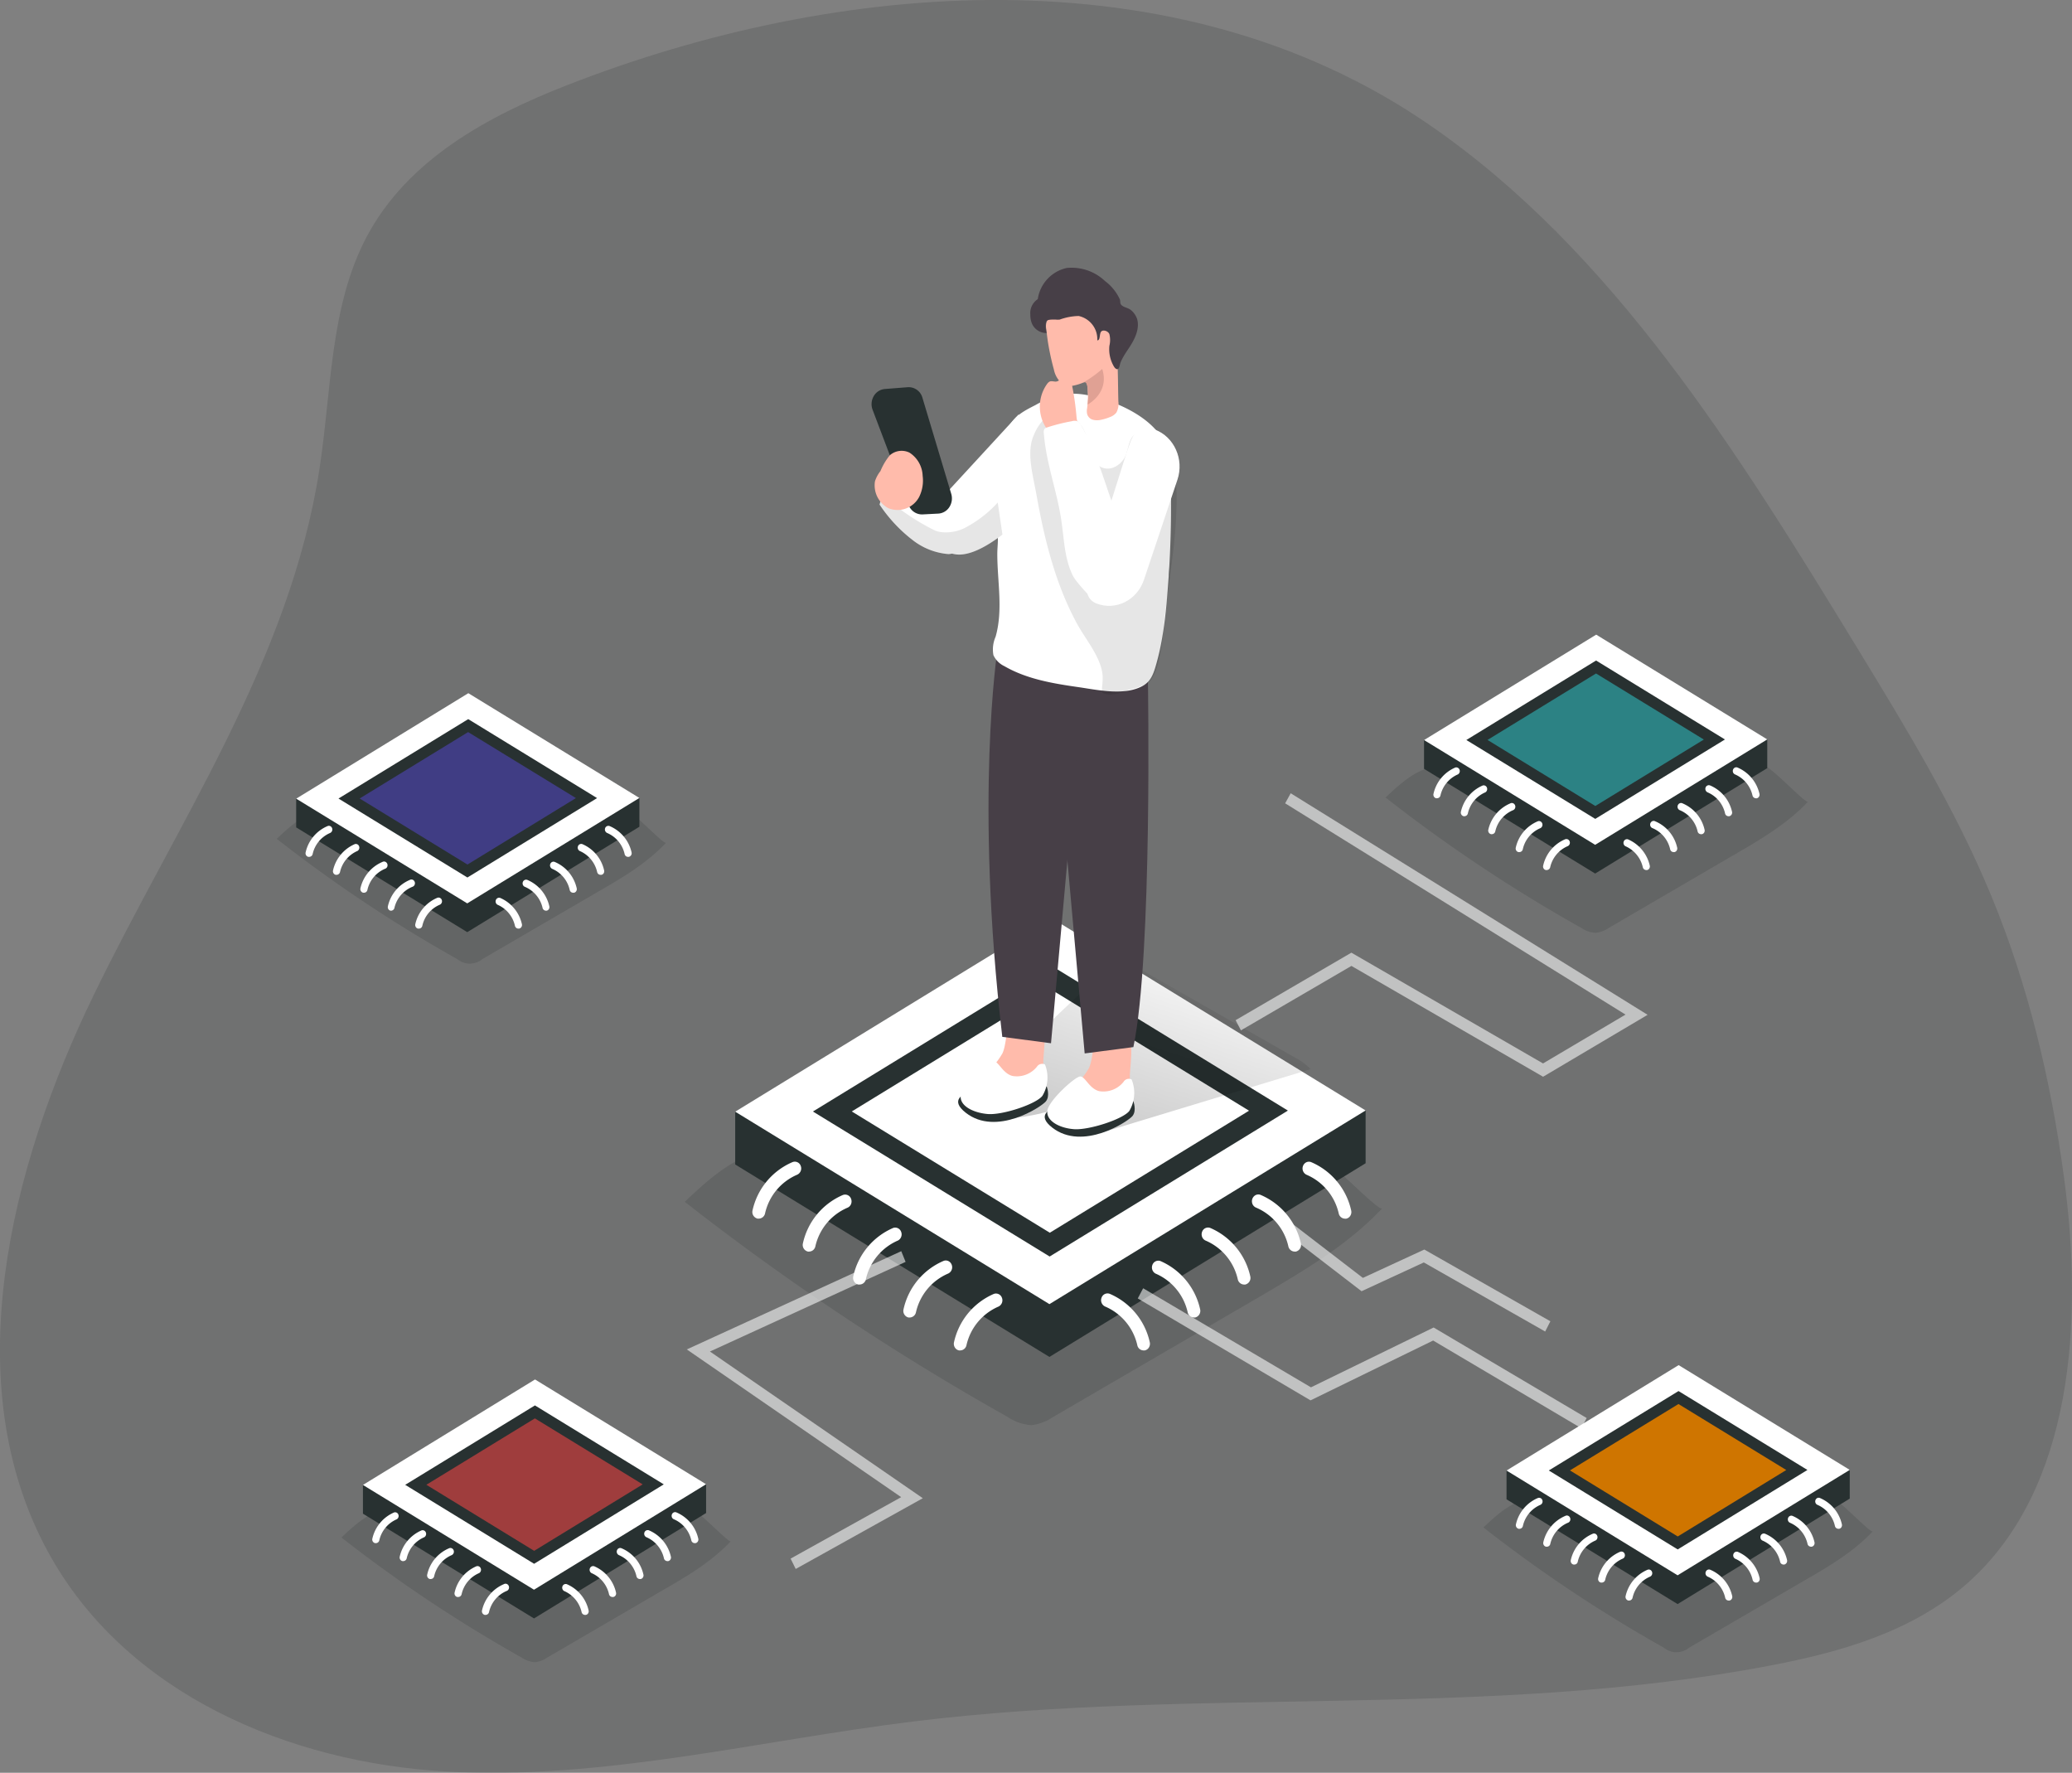 <svg xmlns="http://www.w3.org/2000/svg" xmlns:xlink="http://www.w3.org/1999/xlink" width="732.808" height="626.906" viewBox="0 0 732.808 626.906">
  <rect x="0" y="0" width="732.808" height="626.906" fill="#808080" stroke="none"/>
  <defs>
    <linearGradient id="linear-gradient" x1="-0.36" y1="1.999" x2="0.909" y2="0.014" gradientUnits="objectBoundingBox">
      <stop offset="0.01"/>
      <stop offset="0.13" stop-opacity="0.69"/>
      <stop offset="0.25" stop-opacity="0.322"/>
      <stop offset="1" stop-opacity="0"/>
    </linearGradient>
  </defs>
  <g id="nwanochie-cpu" transform="translate(0 -0.003)">
    <path id="Path_166" data-name="Path 166" d="M544.057,89.773c65.306,44.739,109.522,116.146,151.819,185.414,17.252,28.271,34.582,56.706,47.337,87.546,13.046,31.581,21.09,65.341,25.7,99.492,6.881,50.949,3.237,110.1-33.865,143.285-19.481,17.415-45.2,24.672-70.269,29.422-99.636,19.039-202.3,7.361-302.844,19.738-55.013,6.785-109.735,20.786-165.059,17.7s-113.67-27.222-141.2-78.129c-32.12-59.481-13.22-135.308,16.322-196.27s69.513-118.51,79.922-186.154c4.284-27.777,3.664-57.446,16.612-81.995,14.48-27.489,43.034-42.889,70.889-53.765C334.937,38.68,454.694,28.482,544.057,89.773Z" transform="translate(-38.94 -45.9)" fill="#283131" opacity="0.18"/>
    <path id="Path_167" data-name="Path 167" d="M236.515,190.3c-7.385,7.854-16.69,13.3-25.859,18.628l-44.584,26.009A10.316,10.316,0,0,1,161.4,236.7a9.969,9.969,0,0,1-5.079-1.748A543.5,543.5,0,0,1,87.1,188.836c5.079-4.791,10.545-9.787,17.272-10.959a35.782,35.782,0,0,1,11.069.473,400.748,400.748,0,0,0,81.55,3.207,112.483,112.483,0,0,0,12.871-1.357c3.276-.6,8.045-3.125,11.321-2.488C223.76,178.227,235.7,191.159,236.515,190.3Z" transform="translate(402.936 93.188)" fill="#283131" opacity="0.18"/>
    <path id="Path_168" data-name="Path 168" d="M411.457,264.44c-12.193,12.953-27.545,21.938-42.646,30.841l-73.661,42.889a17.118,17.118,0,0,1-7.754,2.94,16.881,16.881,0,0,1-8.413-2.9A901.14,901.14,0,0,1,164.79,262.137c8.374-7.916,17.446-16.16,28.476-18.072a58.9,58.9,0,0,1,18.3.761,661.941,661.941,0,0,0,134.547,5.3,188.607,188.607,0,0,0,21.226-2.262c5.389-.966,13.278-5.161,18.667-4.112C390.406,244.537,410.12,265.858,411.457,264.44Z" transform="translate(77.396 162.864)" fill="#283131" opacity="0.18"/>
    <path id="Path_169" data-name="Path 169" d="M433.138,196.866c-6.823,7.237-15.391,12.336-23.823,17.188l-41.1,23.932a7.035,7.035,0,0,1-8.994,0,502.419,502.419,0,0,1-63.775-42.5c4.691-4.42,9.692-9.005,15.915-10.1a33.477,33.477,0,0,1,10.216.432,368.819,368.819,0,0,0,75.134,2.961,104.272,104.272,0,0,0,11.844-1.254c3-.555,7.424-2.878,10.429-2.282C421.372,185.764,432.382,197.668,433.138,196.866Z" transform="translate(-197.562 101.153)" fill="#283131" opacity="0.18"/>
    <path id="Path_170" data-name="Path 170" d="M421.338,317.006c-6.8,7.217-15.391,12.336-23.824,17.168l-41.1,23.953a9.778,9.778,0,0,1-4.3,1.645,9.5,9.5,0,0,1-4.691-1.624,504.464,504.464,0,0,1-63.775-42.478c4.691-4.42,9.692-9.026,15.915-10.1a32.234,32.234,0,0,1,10.216.432,370.307,370.307,0,0,0,75.134,2.961,99.819,99.819,0,0,0,11.844-1.275c3-.535,7.424-2.878,10.429-2.282C409.572,305.8,420.659,317.7,421.338,317.006Z" transform="translate(-162.888 228.047)" fill="#283131" opacity="0.18"/>
    <path id="Path_171" data-name="Path 171" d="M212.978,315.306c-6.823,7.237-15.391,12.336-23.843,17.188l-41.076,23.932a7.035,7.035,0,0,1-8.994,0,502.419,502.419,0,0,1-63.775-42.5c4.691-4.421,9.692-9.005,15.915-10.1a33.481,33.481,0,0,1,10.216.432,368.823,368.823,0,0,0,75.134,2.961,104.237,104.237,0,0,0,11.844-1.254c3-.555,7.4-2.878,10.429-2.282C201.211,304.2,212.222,316.108,212.978,315.306Z" transform="translate(449.366 226.23)" fill="#283131" opacity="0.18"/>
    <path id="Path_172" data-name="Path 172" d="M240.011,303.522,351.84,235.035V216.366L240.709,166.98,128.88,216.8v18.669Z" transform="translate(131.14 176.334)" fill="#283131"/>
    <path id="Path_173" data-name="Path 173" d="M240.011,294.441,351.84,225.955,240.709,157.9,128.88,226.387Z" transform="translate(131.14 166.745)" fill="#fff"/>
    <path id="Path_174" data-name="Path 174" d="M226.782,268.964l84.264-51.607L227.324,166.08,143.06,217.687Z" transform="translate(144.447 175.384)" fill="#283131"/>
    <path id="Path_175" data-name="Path 175" d="M220.186,256.225l70.463-43.156L220.612,170.18,150.15,213.336Z" transform="translate(151.1 179.713)" fill="#fff"/>
    <path id="Path_176" data-name="Path 176" d="M223.774,272.38l74.514-22.616a21.994,21.994,0,0,0-5.621-4.112l-59.181-33.8a3.854,3.854,0,0,0-3.072-.938,3.98,3.98,0,0,0-2.743,1.74l-46.91,44.472a7.856,7.856,0,0,0-2.927,4.5,5.3,5.3,0,0,0,3.1,5.058,12.853,12.853,0,0,0,5.97.843,84.964,84.964,0,0,0,15.76-2.056,19.416,19.416,0,0,1,6.746-.8,6.008,6.008,0,0,1,5.156,4.112" transform="translate(165.288 128.318)" fill="url(#linear-gradient)"/>
    <path id="Path_177" data-name="Path 177" d="M250.346,238.226a19.125,19.125,0,0,1-1.338,7.648,12.2,12.2,0,0,1-5.253,5.14,19.512,19.512,0,0,1-15.294,1.6,2.846,2.846,0,0,1-1.764-1.131,2.679,2.679,0,0,1-.31-1.6,12.124,12.124,0,0,1,4.013-7.628,26.337,26.337,0,0,0,5.505-6.723c2.346-5.017.6-18.4,9.518-16.243C252.885,221,250.559,232.634,250.346,238.226Z" transform="translate(118.634 136.957)" fill="#ffbbab"/>
    <path id="Path_178" data-name="Path 178" d="M257.091,232.97s1.26,3.31-.291,5.243-17.582,12.521-28.379,4.009,14.635-9.622,14.635-9.622Z" transform="translate(113.11 151.259)" fill="#283131"/>
    <path id="Path_179" data-name="Path 179" d="M255.7,229.591a2.211,2.211,0,0,0-2.888.8,9.123,9.123,0,0,1-8.587,3.249c-3.528-.884-4.924-5.181-6.688-5.2s-11.069,8.409-11.631,12.028,4.226,6.168,9.5,6.62,17.213-3.516,19.384-6.456a12.6,12.6,0,0,0,.911-11.041Z" transform="translate(113.897 146.866)" fill="#fff"/>
    <path id="Path_180" data-name="Path 180" d="M234.556,240.756a19.126,19.126,0,0,1-1.338,7.648,12.2,12.2,0,0,1-5.253,5.14,19.494,19.494,0,0,1-15.294,1.6,2.846,2.846,0,0,1-1.764-1.131,2.679,2.679,0,0,1-.31-1.6,12.124,12.124,0,0,1,4.013-7.628,26.339,26.339,0,0,0,5.505-6.723c2.346-5.017.6-18.5,9.518-16.243C237.095,223.609,234.769,235.164,234.556,240.756Z" transform="translate(165.032 139.608)" fill="#ffbbab"/>
    <path id="Path_181" data-name="Path 181" d="M241.291,235.437s1.26,3.31-.291,5.243-17.582,12.521-28.379,4.112,14.635-9.622,14.635-9.622Z" transform="translate(159.537 153.973)" fill="#283131"/>
    <path id="Path_182" data-name="Path 182" d="M239.852,232.1a2.217,2.217,0,0,0-2.869.9,9.123,9.123,0,0,1-8.587,3.249c-3.528-.884-4.924-5.181-6.688-5.2s-11.069,8.409-11.631,12.028,4.226,6.271,9.5,6.62,17.213-3.516,19.481-6.456A12.534,12.534,0,0,0,239.852,232.1Z" transform="translate(160.356 149.622)" fill="#fff"/>
    <path id="Path_183" data-name="Path 183" d="M241.738,163.543s1.667,97.251-5.137,129.695l-17.233,2.241L207.447,162.33Z" transform="translate(164.247 77.051)" fill="#473f47"/>
    <path id="Path_184" data-name="Path 184" d="M222.218,157.75s-8.122,52.47,1.725,136.706l17.233,2.262L253.1,163.569Z" transform="translate(130.537 72.215)" fill="#473f47"/>
    <path id="Path_185" data-name="Path 185" d="M231.1,158.795c.194,3.516,1.279,6.579,4.148,7.587a3.034,3.034,0,0,0,.737.206c5.292,1.131,12.232-3.146,17.078-6.867a66.115,66.115,0,0,0,5.815-5V117.16l-25.743,27.962A46.234,46.234,0,0,0,231.1,158.795Z" transform="translate(101.437 29.35)" fill="#fff"/>
    <path id="Path_186" data-name="Path 186" d="M205.084,165.018c0,1.748-.213,3.536-.213,5.3,0,9.7,2.113,19.717-.6,29.237a11.172,11.172,0,0,0-.775,6.5,7.97,7.97,0,0,0,3.877,3.906c8.064,4.667,17.446,6.168,26.479,7.463,6.843,1.007,16.554,3.166,22.893-.74,2.694-1.665,3.605-4.77,4.458-7.875,2.753-9.828,3.547-20.416,4.284-30.614,0-1.336.174-2.673.252-4.112q.775-13.94.523-27.88c-.116-6.764-.62-14.043-4.769-19.142-5.525-6.785-16.225-11.267-24.328-12.85a26.24,26.24,0,0,0-8.006-.473,32.611,32.611,0,0,0-10.817,3.906c-4.032,2.056-7.618,3.886-9.6,8.121a59.906,59.906,0,0,0-4.5,15.379A58.693,58.693,0,0,0,204,156.238c.233,2.467.834,4.914,1.066,7.361C205.065,164.134,205.084,164.565,205.084,165.018Z" transform="translate(147.845 25.615)" fill="#fff"/>
    <path id="Path_187" data-name="Path 187" d="M228.317,216.294a7.621,7.621,0,0,0,3.16.267c2.539-.144,5-1.6,7.482-2.056,1.221-.247,2.326-.884,3.528-1.193,6.067-1.6,6.785-19.656,7.385-24.508,1.57-12.85,3.877-26.153,4.129-39.065a46.2,46.2,0,0,0-1.609-14.721,16.712,16.712,0,0,0-9.091-10.712,4.316,4.316,0,0,0-2.675-.308c-3.547.966-3.431,5.263-4.614,8.1-1.357,3.187-5.176,5.777-8.665,4.112s-3.993-7.032-5.331-11.1a12.71,12.71,0,0,0-5.447-7.155c-6.339-3.578-11.282,1.912-13.414,7.875s.194,13.775,1.318,20.17c2.811,15.831,6.746,31.7,14.422,45.726,3.1,5.675,9.033,12.46,8.994,19.1C227.891,214.053,227.038,215.7,228.317,216.294Z" transform="translate(162.102 28.988)" fill="#020202" opacity="0.1"/>
    <path id="Path_188" data-name="Path 188" d="M218.56,127.32a5.623,5.623,0,0,0,4.109.72,18.253,18.253,0,0,0,3.45-1.069c1.8-.678,1.454,1.85,1.551,3.351a29.427,29.427,0,0,1-.213,5.7,5.009,5.009,0,0,0,0,2.056,2.885,2.885,0,0,0,2.074,2.056,5.9,5.9,0,0,0,2.869,0,17.081,17.081,0,0,0,3.16-.966,4.99,4.99,0,0,0,2.229-1.563,6.484,6.484,0,0,0,.717-3.948c-.31-9.807.33-20.766-3.431-29.977a9,9,0,0,0-4.846-5.694,8.2,8.2,0,0,0-7.23.2,19.414,19.414,0,0,0-9.363,6.353,4.644,4.644,0,0,0-.582,3.7q.31,3.351.93,6.662c.465,2.488,1.027,4.976,1.706,7.422a8.755,8.755,0,0,0,2.869,5Z" transform="translate(157.03 8.314)" fill="#ffbbab"/>
    <path id="Path_189" data-name="Path 189" d="M218.385,110.3a8.244,8.244,0,0,0,1.4,0,20.99,20.99,0,0,1,6.707-1.275,8.366,8.366,0,0,1,6.591,8.615c1.086,0,.717-1.871,1.241-2.9s2.559-.535,3.043.72a8.707,8.707,0,0,1,0,4.112,11.938,11.938,0,0,0,1.667,7.422c.33.514.911,1.069,1.4.74s.6-1.419.795-2.056a17.048,17.048,0,0,1,1.182-2.406c.853-1.5,1.938-2.92,2.791-4.4,1.59-2.632,2.85-5.9,1.938-8.862a6.959,6.959,0,0,0-2.113-3.043c-.95-.8-2.229-.9-3.16-1.6s-.5-1.336-.814-2.241a16.786,16.786,0,0,0-5.214-6.435,17.182,17.182,0,0,0-13.569-4.647,13.238,13.238,0,0,0-10.235,11.02,5.906,5.906,0,0,0-2.636,5.449,8.4,8.4,0,0,0,.446,2.858,5.563,5.563,0,0,0,5.311,3.68,9.729,9.729,0,0,1-.252-3.434,1.825,1.825,0,0,1,.213-.72C215.438,110.234,217.144,110.275,218.385,110.3Z" transform="translate(154.995 2.722)" fill="#473f47"/>
    <path id="Path_190" data-name="Path 190" d="M215.58,114.315l.64-.247a.679.679,0,0,1,.485,0c.194,0,.291.288.368.473a11.088,11.088,0,0,1,.659,4.852l-.252,2.57s7.928-4.112,5.176-12.6a39.457,39.457,0,0,1-7.037,4.976Z" transform="translate(167.162 21.113)" fill="#e0a194"/>
    <path id="Path_191" data-name="Path 191" d="M240.586,137.318a52.357,52.357,0,0,0,12.367,13.056,23.649,23.649,0,0,0,11.631,4.421,3.667,3.667,0,0,0,1.628-.185,4.389,4.389,0,0,0,2.229-1.645,14.153,14.153,0,0,0,2.985-7.792c.291-7.484-7.366-11.822-7.366-11.822s-17.446-5.9-19.384-4.934c-1.144.514-2.21,3.125-2.946,5.366A32.312,32.312,0,0,0,240.586,137.318Z" transform="translate(70.492 41.123)" fill="#fff"/>
    <path id="Path_192" data-name="Path 192" d="M271.476,150.236l-10.2-34.007a5.056,5.056,0,0,0-5.176-3.721l-8.122.637a5.025,5.025,0,0,0-3.915,2.508,5.651,5.651,0,0,0-.408,4.832l12.755,33.678a5.013,5.013,0,0,0,4.924,3.331l5.583-.288a5,5,0,0,0,3.887-2.3A5.64,5.64,0,0,0,271.476,150.236Z" transform="translate(64.957 24.422)" fill="#283131"/>
    <path id="Path_193" data-name="Path 193" d="M205.406,181.692h0c6.8,2.552,14.27-1.219,16.69-8.43l11.844-35.4c2.406-7.216-1.149-15.136-7.948-17.7h0c-6.8-2.549-7.967,2.056-10.371,9.191l-10.235,32.362C202.963,168.883,198.6,179.122,205.406,181.692Z" transform="translate(182.493 31.763)" fill="#fff"/>
    <path id="Path_194" data-name="Path 194" d="M234.09,134.464a52.356,52.356,0,0,0,12.367,13.056,23.649,23.649,0,0,0,11.631,4.421,3.667,3.667,0,0,0,1.628-.185,3.034,3.034,0,0,0,.737.206c5.292,1.131,12.232-3.146,17.078-6.867v-.123l-1.648-11.226a41.9,41.9,0,0,1-10.913,8.574,14.9,14.9,0,0,1-9.363,1.85,8.736,8.736,0,0,1-2.5-.822,80.592,80.592,0,0,1-17.931-12.336A35.071,35.071,0,0,0,234.09,134.464Z" transform="translate(76.988 43.976)" fill="#020202" opacity="0.1"/>
    <path id="Path_195" data-name="Path 195" d="M231.6,113.355c-.252-1.09-.737-2.385-1.783-2.611-1.376-.267-2.4,1.521-3.877,1.665-.737,0-1.531-.308-2.21,0a2.628,2.628,0,0,0-.853.781,13.752,13.752,0,0,0-2.345,10.649,13.114,13.114,0,0,0,6.066,8.842,4.88,4.88,0,0,0,2.927.843,6.4,6.4,0,0,0,2.636-1.193c2.617-1.727,1.376-4.667,1.1-7.381a95.262,95.262,0,0,0-1.667-11.6Z" transform="translate(147.479 22.546)" fill="#ffbbab"/>
    <path id="Path_196" data-name="Path 196" d="M230.984,183.092c3.528.761,16.651-4.215,6.455-29.586-4.652-11.617-7.056-22.616-13.22-33.452a3.562,3.562,0,0,0-1.434-1.624,3.116,3.116,0,0,0-1.938,0,64.053,64.053,0,0,0-8.684,2.179,1.784,1.784,0,0,0-1.066.658,2.167,2.167,0,0,0-.174,1.234c.756,10.486,4.613,20.416,6.184,30.841,1.008,6.764,1.124,13.9,4.206,19.923C222.377,175.279,228.793,182.619,230.984,183.092Z" transform="translate(158.233 30.527)" fill="#fff"/>
    <path id="Path_197" data-name="Path 197" d="M253.917,125.042a6.327,6.327,0,0,1,6.959-.966,10.158,10.158,0,0,1,4.672,8.224,12.985,12.985,0,0,1-1.26,7.5,8.65,8.65,0,0,1-10.836,3.948,9.141,9.141,0,0,1-4.769-9.519,11.378,11.378,0,0,1,1.938-3.619,22.01,22.01,0,0,1,3.3-5.572Z" transform="translate(60.767 35.984)" fill="#ffbbab"/>
    <path id="Path_198" data-name="Path 198" d="M185.43,265.857h.426a2.245,2.245,0,0,0,1.438-1.006,2.5,2.5,0,0,0,.345-1.79,24.278,24.278,0,0,0-14.112-17.168,2.13,2.13,0,0,0-1.732.006,2.325,2.325,0,0,0-1.214,1.31,2.457,2.457,0,0,0,1.26,3.125A19.563,19.563,0,0,1,183.2,263.966,2.321,2.321,0,0,0,185.43,265.857Z" transform="translate(290.261 165.106)" fill="#fff"/>
    <path id="Path_199" data-name="Path 199" d="M194.7,271.544a1.5,1.5,0,0,0,.426,0,2.4,2.4,0,0,0,1.8-2.8A24.379,24.379,0,0,0,182.8,251.559a2.162,2.162,0,0,0-2.308.281,2.478,2.478,0,0,0-.865,2.287,2.375,2.375,0,0,0,1.486,1.894,19.5,19.5,0,0,1,11.359,13.632A2.321,2.321,0,0,0,194.7,271.544Z" transform="translate(263.174 171.056)" fill="#fff"/>
    <path id="Path_200" data-name="Path 200" d="M203.83,277.195h.426a2.4,2.4,0,0,0,1.8-2.8,24.4,24.4,0,0,0-14.112-17.188A2.225,2.225,0,0,0,189,258.526a2.519,2.519,0,0,0,.005,1.837,2.318,2.318,0,0,0,1.235,1.288A19.543,19.543,0,0,1,201.6,275.283,2.323,2.323,0,0,0,203.83,277.195Z" transform="translate(236.154 177.063)" fill="#fff"/>
    <path id="Path_201" data-name="Path 201" d="M212.815,282.832h.426a2.4,2.4,0,0,0,1.8-2.8,24.28,24.28,0,0,0-14.112-17.188,2.233,2.233,0,0,0-2.784,1.386,2.47,2.47,0,0,0,1.078,3.055,19.561,19.561,0,0,1,11.379,13.632,2.285,2.285,0,0,0,2.21,1.912Z" transform="translate(209.433 183.083)" fill="#fff"/>
    <path id="Path_202" data-name="Path 202" d="M222.175,288.526a1.645,1.645,0,0,0,.446,0,2.245,2.245,0,0,0,1.438-1.006,2.5,2.5,0,0,0,.345-1.79,24.28,24.28,0,0,0-14.112-17.188,2.227,2.227,0,0,0-2.956,1.326,2.459,2.459,0,0,0,1.25,3.135,19.56,19.56,0,0,1,11.379,13.632,2.284,2.284,0,0,0,2.21,1.892Z" transform="translate(182.259 189.027)" fill="#fff"/>
    <path id="Path_203" data-name="Path 203" d="M273.067,265.843a1.5,1.5,0,0,1-.427,0,2.4,2.4,0,0,1-1.8-2.8,24.275,24.275,0,0,1,14.131-17.168,2.216,2.216,0,0,1,2.937,1.326,2.445,2.445,0,0,1-1.25,3.115A19.5,19.5,0,0,0,275.3,263.952a2.3,2.3,0,0,1-2.229,1.891Z" transform="translate(-4.712 165.099)" fill="#fff"/>
    <path id="Path_204" data-name="Path 204" d="M263.879,271.523a1.427,1.427,0,0,1-.427,0,2.4,2.4,0,0,1-1.8-2.8,24.28,24.28,0,0,1,14.112-17.188,2.227,2.227,0,0,1,2.946,1.336,2.519,2.519,0,0,1-.005,1.837A2.318,2.318,0,0,1,277.467,256a19.56,19.56,0,0,0-11.379,13.632,2.3,2.3,0,0,1-2.21,1.891Z" transform="translate(22.291 171.077)" fill="#fff"/>
    <path id="Path_205" data-name="Path 205" d="M254.747,277.184h-.426a2.243,2.243,0,0,1-1.451-1,2.5,2.5,0,0,1-.352-1.8,24.277,24.277,0,0,1,14.17-17.23,2.233,2.233,0,0,1,2.784,1.386,2.47,2.47,0,0,1-1.078,3.055,19.6,19.6,0,0,0-11.379,13.632,2.3,2.3,0,0,1-2.268,1.953Z" transform="translate(49.237 177.074)" fill="#fff"/>
    <path id="Path_206" data-name="Path 206" d="M245.5,282.868h-.426a2.4,2.4,0,0,1-1.783-2.8A24.28,24.28,0,0,1,257.4,262.883a2.13,2.13,0,0,1,1.732.006,2.324,2.324,0,0,1,1.214,1.31,2.458,2.458,0,0,1-1.241,3.125,19.561,19.561,0,0,0-11.379,13.632,2.323,2.323,0,0,1-2.229,1.912Z" transform="translate(76.237 183.048)" fill="#fff"/>
    <path id="Path_207" data-name="Path 207" d="M236.342,288.505a1.568,1.568,0,0,1-.426,0,2.245,2.245,0,0,1-1.438-1.006,2.5,2.5,0,0,1-.345-1.79,24.28,24.28,0,0,1,14.112-17.188,2.231,2.231,0,0,1,2.859,1.373,2.463,2.463,0,0,1-1.173,3.088,19.563,19.563,0,0,0-11.359,13.632,2.3,2.3,0,0,1-2.229,1.891Z" transform="translate(103.251 189.048)" fill="#fff"/>
    <path id="Path_208" data-name="Path 208" d="M309.709,316.546l60.867-37.276V269.092l-60.5-26.872L249.21,269.339V279.5Z" transform="translate(-120.85 255.791)" fill="#283131"/>
    <path id="Path_209" data-name="Path 209" d="M309.709,311.616l60.867-37.3-60.5-37.05-60.867,37.3Z" transform="translate(-120.85 250.563)" fill="#fff"/>
    <path id="Path_210" data-name="Path 210" d="M302.522,297.736l45.864-28.086L302.813,241.73,256.93,269.815Z" transform="translate(-113.624 255.273)" fill="#283131"/>
    <path id="Path_211" data-name="Path 211" d="M298.909,290.8l38.381-23.5L299.161,243.96,260.78,267.44Z" transform="translate(-109.992 257.628)" fill="#9f3d3d"/>
    <path id="Path_212" data-name="Path 212" d="M297.777,316.954h.252a1.314,1.314,0,0,0,.969-1.521,13.2,13.2,0,0,0-7.754-9.355,1.157,1.157,0,0,0-.935.01,1.263,1.263,0,0,0-.654.709,1.368,1.368,0,0,0,0,1,1.258,1.258,0,0,0,.678.7,10.61,10.61,0,0,1,6.184,7.422A1.256,1.256,0,0,0,297.777,316.954Z" transform="translate(-52.024 228.756)" fill="#fff"/>
    <path id="Path_213" data-name="Path 213" d="M302.787,320.042h.233a1.216,1.216,0,0,0,.8-.541,1.359,1.359,0,0,0,.194-.981,13.283,13.283,0,0,0-7.754-9.355,1.236,1.236,0,0,0-1.609.72,1.343,1.343,0,0,0,.7,1.706,10.671,10.671,0,0,1,6.184,7.422A1.256,1.256,0,0,0,302.787,320.042Z" transform="translate(-66.726 232.022)" fill="#fff"/>
    <path id="Path_214" data-name="Path 214" d="M307.813,323.128h.233a1.219,1.219,0,0,0,.783-.547,1.36,1.36,0,0,0,.187-.974,13.141,13.141,0,0,0-7.754-9.355,1.157,1.157,0,0,0-.947,0,1.263,1.263,0,0,0-.662.719,1.366,1.366,0,0,0,.678,1.706,10.628,10.628,0,0,1,6.2,7.422A1.235,1.235,0,0,0,307.813,323.128Z" transform="translate(-81.445 235.268)" fill="#fff"/>
    <path id="Path_215" data-name="Path 215" d="M312.712,326.194h.233a1.2,1.2,0,0,0,.79-.542,1.339,1.339,0,0,0,.18-.979,13.243,13.243,0,0,0-7.754-9.355,1.222,1.222,0,0,0-1.5.766,1.353,1.353,0,0,0,.572,1.66,10.61,10.61,0,0,1,6.184,7.422A1.253,1.253,0,0,0,312.712,326.194Z" transform="translate(-96.036 238.555)" fill="#fff"/>
    <path id="Path_216" data-name="Path 216" d="M317.714,329.275h.233a1.219,1.219,0,0,0,.783-.547,1.359,1.359,0,0,0,.186-.974,13.2,13.2,0,0,0-7.754-9.355,1.222,1.222,0,0,0-1.5.766,1.353,1.353,0,0,0,.572,1.661,10.631,10.631,0,0,1,6.184,7.422A1.253,1.253,0,0,0,317.714,329.275Z" transform="translate(-110.731 241.808)" fill="#fff"/>
    <path id="Path_217" data-name="Path 217" d="M345.489,316.928h-.233a1.313,1.313,0,0,1-.989-1.521,13.243,13.243,0,0,1,7.754-9.355,1.225,1.225,0,0,1,1.465.786,1.354,1.354,0,0,1-.554,1.64,10.61,10.61,0,0,0-6.184,7.422,1.256,1.256,0,0,1-1.26,1.028Z" transform="translate(-212.593 228.782)" fill="#fff"/>
    <path id="Path_218" data-name="Path 218" d="M340.471,320.024h-.233a1.217,1.217,0,0,1-.8-.541,1.359,1.359,0,0,1-.194-.981A13.283,13.283,0,0,1,347,309.148a1.222,1.222,0,0,1,1.5.766,1.353,1.353,0,0,1-.572,1.66,10.669,10.669,0,0,0-6.2,7.422,1.256,1.256,0,0,1-1.26,1.028Z" transform="translate(-197.883 232.039)" fill="#fff"/>
    <path id="Path_219" data-name="Path 219" d="M335.391,323.128h-.233a1.22,1.22,0,0,1-.783-.547,1.359,1.359,0,0,1-.186-.974,13.141,13.141,0,0,1,7.754-9.355,1.157,1.157,0,0,1,.947,0,1.263,1.263,0,0,1,.662.719,1.366,1.366,0,0,1-.678,1.706,10.628,10.628,0,0,0-6.2,7.422A1.235,1.235,0,0,1,335.391,323.128Z" transform="translate(-183.111 235.268)" fill="#fff"/>
    <path id="Path_220" data-name="Path 220" d="M330.446,326.194h-.233a1.2,1.2,0,0,1-.79-.542,1.337,1.337,0,0,1-.18-.979A13.243,13.243,0,0,1,337,315.318a1.223,1.223,0,0,1,1.5.766,1.353,1.353,0,0,1-.572,1.661,10.61,10.61,0,0,0-6.184,7.422A1.253,1.253,0,0,1,330.446,326.194Z" transform="translate(-168.473 238.555)" fill="#fff"/>
    <path id="Path_221" data-name="Path 221" d="M325.324,329.324h-.233a1.315,1.315,0,0,1-.969-1.521,13.2,13.2,0,0,1,7.754-9.355,1.182,1.182,0,0,1,1.306.1,1.354,1.354,0,0,1,.493,1.287,1.292,1.292,0,0,1-.869,1.039,10.631,10.631,0,0,0-6.184,7.422A1.253,1.253,0,0,1,325.324,329.324Z" transform="translate(-153.659 241.758)" fill="#fff"/>
    <path id="Path_222" data-name="Path 222" d="M116.118,188.426l60.867-37.276V140.993l-60.5-26.893L55.6,141.219V151.4Z" transform="translate(448.044 120.491)" fill="#283131"/>
    <path id="Path_223" data-name="Path 223" d="M116.118,183.486l60.867-37.276-60.5-37.05L55.6,146.436Z" transform="translate(448.044 115.274)" fill="#fff"/>
    <path id="Path_224" data-name="Path 224" d="M108.912,169.616l45.864-28.085L109.2,113.61,63.32,141.716Z" transform="translate(455.288 119.973)" fill="#283131"/>
    <path id="Path_225" data-name="Path 225" d="M105.3,162.7l38.381-23.5L105.551,115.84l-38.381,23.5Z" transform="translate(458.921 122.328)" fill="#2c8284"/>
    <path id="Path_226" data-name="Path 226" d="M104.166,188.845h.233a1.217,1.217,0,0,0,.8-.541,1.359,1.359,0,0,0,.194-.981,13.283,13.283,0,0,0-7.754-9.355,1.157,1.157,0,0,0-.935.01,1.263,1.263,0,0,0-.654.709,1.368,1.368,0,0,0,0,1,1.258,1.258,0,0,0,.678.7,10.671,10.671,0,0,1,6.184,7.422,1.275,1.275,0,0,0,1.26,1.028Z" transform="translate(516.889 93.467)" fill="#fff"/>
    <path id="Path_227" data-name="Path 227" d="M109.175,191.925h.233a1.313,1.313,0,0,0,.989-1.521,13.243,13.243,0,0,0-7.754-9.355,1.217,1.217,0,0,0-1.609.72,1.366,1.366,0,0,0,.678,1.706,10.587,10.587,0,0,1,6.2,7.422A1.236,1.236,0,0,0,109.175,191.925Z" transform="translate(502.188 96.719)" fill="#fff"/>
    <path id="Path_228" data-name="Path 228" d="M114.326,195.044h.233a1.2,1.2,0,0,0,.79-.542,1.338,1.338,0,0,0,.18-.979,13.243,13.243,0,0,0-7.754-9.355,1.182,1.182,0,0,0-1.307.1,1.354,1.354,0,0,0-.494,1.287,1.292,1.292,0,0,0,.87,1.039,10.668,10.668,0,0,1,6.2,7.422,1.235,1.235,0,0,0,1.279,1.028Z" transform="translate(487.344 99.953)" fill="#fff"/>
    <path id="Path_229" data-name="Path 229" d="M119.328,198.124h.233a1.219,1.219,0,0,0,.783-.547,1.36,1.36,0,0,0,.187-.974,13.2,13.2,0,0,0-7.754-9.355,1.182,1.182,0,0,0-1.306.1,1.354,1.354,0,0,0-.494,1.287,1.292,1.292,0,0,0,.869,1.039,10.61,10.61,0,0,1,6.184,7.422A1.253,1.253,0,0,0,119.328,198.124Z" transform="translate(472.651 103.206)" fill="#fff"/>
    <path id="Path_230" data-name="Path 230" d="M124.044,201.158h.252a1.219,1.219,0,0,0,.783-.547,1.36,1.36,0,0,0,.187-.974,13.283,13.283,0,0,0-7.754-9.355,1.225,1.225,0,0,0-1.465.786,1.354,1.354,0,0,0,.554,1.64,10.671,10.671,0,0,1,6.184,7.422,1.275,1.275,0,0,0,1.26,1.028Z" transform="translate(458.223 106.525)" fill="#fff"/>
    <path id="Path_231" data-name="Path 231" d="M151.867,188.808h-.233a1.2,1.2,0,0,1-.79-.542,1.338,1.338,0,0,1-.18-.979,13.223,13.223,0,0,1,7.754-9.355,1.225,1.225,0,0,1,1.465.786,1.354,1.354,0,0,1-.554,1.64,10.671,10.671,0,0,0-6.184,7.422A1.254,1.254,0,0,1,151.867,188.808Z" transform="translate(356.313 93.483)" fill="#fff"/>
    <path id="Path_232" data-name="Path 232" d="M146.879,191.9h-.233a1.312,1.312,0,0,1-.989-1.521,13.243,13.243,0,0,1,7.754-9.355,1.225,1.225,0,0,1,1.465.786,1.354,1.354,0,0,1-.554,1.64,10.611,10.611,0,0,0-6.184,7.422A1.256,1.256,0,0,1,146.879,191.9Z" transform="translate(371.012 96.746)" fill="#fff"/>
    <path id="Path_233" data-name="Path 233" d="M141.742,195.044h-.233a1.313,1.313,0,0,1-.989-1.521,13.283,13.283,0,0,1,7.754-9.355,1.182,1.182,0,0,1,1.307.1,1.354,1.354,0,0,1,.494,1.287,1.292,1.292,0,0,1-.87,1.039,10.668,10.668,0,0,0-6.2,7.422A1.256,1.256,0,0,1,141.742,195.044Z" transform="translate(385.841 99.953)" fill="#fff"/>
    <path id="Path_234" data-name="Path 234" d="M136.779,198.1h-.233a1.219,1.219,0,0,1-.783-.547,1.36,1.36,0,0,1-.186-.974,13.2,13.2,0,0,1,7.754-9.355,1.157,1.157,0,0,1,.947,0,1.263,1.263,0,0,1,.662.719,1.345,1.345,0,0,1-.678,1.706,10.55,10.55,0,0,0-6.184,7.422A1.253,1.253,0,0,1,136.779,198.1Z" transform="translate(400.497 103.232)" fill="#fff"/>
    <path id="Path_235" data-name="Path 235" d="M131.779,201.185h-.233a1.2,1.2,0,0,1-.79-.542,1.338,1.338,0,0,1-.18-.979,13.243,13.243,0,0,1,7.754-9.355,1.217,1.217,0,0,1,1.609.72,1.368,1.368,0,0,1,0,1,1.258,1.258,0,0,1-.678.7,10.671,10.671,0,0,0-6.184,7.422,1.273,1.273,0,0,1-1.3,1.028Z" transform="translate(415.189 106.498)" fill="#fff"/>
    <path id="Path_236" data-name="Path 236" d="M101.049,314.076l60.887-37.3V266.622L101.417,239.75l-60.867,27.1v10.177Z" transform="translate(492.267 253.182)" fill="#283131"/>
    <path id="Path_237" data-name="Path 237" d="M101.049,309.126l60.887-37.276L101.417,234.8,40.55,272.076Z" transform="translate(492.267 247.955)" fill="#fff"/>
    <path id="Path_238" data-name="Path 238" d="M93.862,295.266l45.883-28.106-45.592-27.9L48.27,267.346Z" transform="translate(499.493 252.665)" fill="#283131"/>
    <path id="Path_239" data-name="Path 239" d="M90.259,288.327l38.381-23.5L90.511,241.49,52.13,264.97Z" transform="translate(503.115 255.02)" fill="#cf7500"/>
    <path id="Path_240" data-name="Path 240" d="M89.138,314.488h.233a1.219,1.219,0,0,0,.783-.547,1.359,1.359,0,0,0,.187-.974,13.2,13.2,0,0,0-7.754-9.355,1.139,1.139,0,0,0-.939,0,1.245,1.245,0,0,0-.651.717,1.368,1.368,0,0,0,.01.992,1.258,1.258,0,0,0,.669.694,10.671,10.671,0,0,1,6.184,7.422,1.256,1.256,0,0,0,1.279,1.049Z" transform="translate(561.091 226.144)" fill="#fff"/>
    <path id="Path_241" data-name="Path 241" d="M94.126,317.564h.233a1.217,1.217,0,0,0,.8-.541,1.359,1.359,0,0,0,.194-.981,13.284,13.284,0,0,0-7.754-9.355,1.157,1.157,0,0,0-.935.01,1.263,1.263,0,0,0-.654.709,1.368,1.368,0,0,0,0,1,1.258,1.258,0,0,0,.678.7,10.671,10.671,0,0,1,6.184,7.422A1.256,1.256,0,0,0,94.126,317.564Z" transform="translate(546.391 229.4)" fill="#fff"/>
    <path id="Path_242" data-name="Path 242" d="M99.141,320.638h.233a1.334,1.334,0,0,0,.989-1.521,13.243,13.243,0,0,0-7.754-9.355,1.157,1.157,0,0,0-.947,0,1.263,1.263,0,0,0-.662.719,1.368,1.368,0,0,0,.01.992,1.258,1.258,0,0,0,.669.694,10.669,10.669,0,0,1,6.2,7.422,1.238,1.238,0,0,0,1.26,1.049Z" transform="translate(531.684 232.639)" fill="#fff"/>
    <path id="Path_243" data-name="Path 243" d="M104.062,323.714h.233a1.2,1.2,0,0,0,.79-.542,1.338,1.338,0,0,0,.18-.979,13.243,13.243,0,0,0-7.754-9.355,1.222,1.222,0,0,0-1.5.766,1.353,1.353,0,0,0,.572,1.661,10.61,10.61,0,0,1,6.184,7.422,1.253,1.253,0,0,0,1.3,1.028Z" transform="translate(517.071 235.936)" fill="#fff"/>
    <path id="Path_244" data-name="Path 244" d="M109.169,326.828h.233a1.219,1.219,0,0,0,.783-.547,1.359,1.359,0,0,0,.187-.974,13.2,13.2,0,0,0-7.754-9.355,1.157,1.157,0,0,0-.947,0,1.263,1.263,0,0,0-.662.719,1.345,1.345,0,0,0,.678,1.706,10.61,10.61,0,0,1,6.184,7.422,1.253,1.253,0,0,0,1.3,1.028Z" transform="translate(502.272 239.175)" fill="#fff"/>
    <path id="Path_245" data-name="Path 245" d="M136.775,314.485h-.233a1.313,1.313,0,0,1-.989-1.521,13.243,13.243,0,0,1,7.754-9.355,1.2,1.2,0,0,1,1.59.72,1.324,1.324,0,0,1-.678,1.686,10.671,10.671,0,0,0-6.184,7.422,1.258,1.258,0,0,1-1.26,1.049Z" transform="translate(400.578 226.148)" fill="#fff"/>
    <path id="Path_246" data-name="Path 246" d="M131.705,317.594h-.233a1.217,1.217,0,0,1-.8-.541,1.359,1.359,0,0,1-.194-.981,13.283,13.283,0,0,1,7.754-9.355,1.182,1.182,0,0,1,1.307.1,1.354,1.354,0,0,1,.494,1.287,1.293,1.293,0,0,1-.87,1.039,10.669,10.669,0,0,0-6.2,7.422A1.236,1.236,0,0,1,131.705,317.594Z" transform="translate(415.34 229.371)" fill="#fff"/>
    <path id="Path_247" data-name="Path 247" d="M126.739,320.638h-.233a1.22,1.22,0,0,1-.783-.547,1.36,1.36,0,0,1-.186-.974,13.2,13.2,0,0,1,7.754-9.355,1.157,1.157,0,0,1,.947,0,1.263,1.263,0,0,1,.662.719,1.368,1.368,0,0,1-.01.992,1.258,1.258,0,0,1-.669.694,10.669,10.669,0,0,0-6.2,7.422A1.217,1.217,0,0,1,126.739,320.638Z" transform="translate(429.999 232.639)" fill="#fff"/>
    <path id="Path_248" data-name="Path 248" d="M121.739,323.735h-.233a1.2,1.2,0,0,1-.79-.542,1.338,1.338,0,0,1-.18-.979,13.243,13.243,0,0,1,7.754-9.355,1.217,1.217,0,0,1,1.609.72,1.368,1.368,0,0,1,0,1,1.258,1.258,0,0,1-.678.7,10.671,10.671,0,0,0-6.184,7.422A1.253,1.253,0,0,1,121.739,323.735Z" transform="translate(444.691 235.915)" fill="#fff"/>
    <path id="Path_249" data-name="Path 249" d="M116.765,326.824h-.252a1.315,1.315,0,0,1-.969-1.521,13.243,13.243,0,0,1,7.754-9.355,1.157,1.157,0,0,1,.935.01,1.263,1.263,0,0,1,.654.709,1.345,1.345,0,0,1-.678,1.706,10.61,10.61,0,0,0-6.184,7.422,1.256,1.256,0,0,1-1.26,1.028Z" transform="translate(459.377 239.179)" fill="#fff"/>
    <path id="Path_250" data-name="Path 250" d="M321.879,198.506l60.887-37.276V151.052l-60.5-26.872L261.38,151.3v10.157Z" transform="translate(-156.63 131.136)" fill="#283131"/>
    <path id="Path_251" data-name="Path 251" d="M321.879,193.556l60.887-37.276-60.5-37.05-60.886,37.3Z" transform="translate(-156.63 125.908)" fill="#fff"/>
    <path id="Path_252" data-name="Path 252" d="M314.692,179.7l45.864-28.085L314.983,123.69,269.1,151.775Z" transform="translate(-149.385 130.618)" fill="#283131"/>
    <path id="Path_253" data-name="Path 253" d="M311.089,172.757l38.362-23.5L311.322,125.92,272.96,149.4Z" transform="translate(-145.763 132.973)" fill="#403d84"/>
    <path id="Path_254" data-name="Path 254" d="M309.953,198.915h.233a1.313,1.313,0,0,0,.989-1.521,13.243,13.243,0,0,0-7.754-9.355,1.217,1.217,0,0,0-1.609.72,1.365,1.365,0,0,0,.7,1.706,10.61,10.61,0,0,1,6.184,7.422A1.236,1.236,0,0,0,309.953,198.915Z" transform="translate(-87.791 104.101)" fill="#fff"/>
    <path id="Path_255" data-name="Path 255" d="M314.882,201.985h.233a1.2,1.2,0,0,0,.79-.542,1.339,1.339,0,0,0,.18-.979,13.182,13.182,0,0,0-7.754-9.355,1.222,1.222,0,0,0-1.5.766,1.353,1.353,0,0,0,.572,1.661,10.668,10.668,0,0,1,6.2,7.422A1.255,1.255,0,0,0,314.882,201.985Z" transform="translate(-102.413 107.384)" fill="#fff"/>
    <path id="Path_256" data-name="Path 256" d="M319.983,205.088h.233a1.22,1.22,0,0,0,.783-.547,1.359,1.359,0,0,0,.186-.974,13.2,13.2,0,0,0-7.754-9.355,1.157,1.157,0,0,0-.947,0,1.263,1.263,0,0,0-.662.719,1.366,1.366,0,0,0,.679,1.707,10.549,10.549,0,0,1,6.184,7.422,1.253,1.253,0,0,0,1.3,1.028Z" transform="translate(-117.206 110.613)" fill="#fff"/>
    <path id="Path_257" data-name="Path 257" d="M324.992,208.175h.233a1.2,1.2,0,0,0,.789-.542,1.338,1.338,0,0,0,.18-.979,13.243,13.243,0,0,0-7.754-9.355,1.217,1.217,0,0,0-1.609.72,1.368,1.368,0,0,0,0,1,1.258,1.258,0,0,0,.678.7,10.651,10.651,0,0,1,6.261,7.34A1.285,1.285,0,0,0,324.992,208.175Z" transform="translate(-131.907 113.879)" fill="#fff"/>
    <path id="Path_258" data-name="Path 258" d="M329.826,211.228h.233a1.313,1.313,0,0,0,.989-1.522,13.243,13.243,0,0,0-7.754-9.355,1.225,1.225,0,0,0-1.466.786,1.354,1.354,0,0,0,.554,1.64,10.61,10.61,0,0,1,6.184,7.422A1.256,1.256,0,0,0,329.826,211.228Z" transform="translate(-146.453 117.159)" fill="#fff"/>
    <path id="Path_259" data-name="Path 259" d="M357.568,198.918h-.233a1.219,1.219,0,0,1-.783-.547,1.359,1.359,0,0,1-.187-.974,13.2,13.2,0,0,1,7.754-9.355,1.157,1.157,0,0,1,.947,0,1.263,1.263,0,0,1,.662.719,1.344,1.344,0,0,1-.679,1.706,10.611,10.611,0,0,0-6.184,7.422,1.253,1.253,0,0,1-1.3,1.028Z" transform="translate(-248.282 104.097)" fill="#fff"/>
    <path id="Path_260" data-name="Path 260" d="M352.662,201.978h-.252a1.219,1.219,0,0,1-.783-.547,1.359,1.359,0,0,1-.187-.974A13.284,13.284,0,0,1,359.2,191.1a1.225,1.225,0,0,1,1.465.786,1.354,1.354,0,0,1-.554,1.64,10.671,10.671,0,0,0-6.184,7.422,1.275,1.275,0,0,1-1.26,1.028Z" transform="translate(-233.665 107.391)" fill="#fff"/>
    <path id="Path_261" data-name="Path 261" d="M347.512,205.12h-.233a1.313,1.313,0,0,1-.989-1.521,13.243,13.243,0,0,1,7.754-9.355,1.182,1.182,0,0,1,1.326.087,1.355,1.355,0,0,1,.492,1.309,1.287,1.287,0,0,1-.906,1.03,10.61,10.61,0,0,0-6.184,7.422,1.236,1.236,0,0,1-1.26,1.028Z" transform="translate(-218.822 110.581)" fill="#fff"/>
    <path id="Path_262" data-name="Path 262" d="M342.5,208.2h-.233a1.2,1.2,0,0,1-.79-.542,1.338,1.338,0,0,1-.18-.979,13.182,13.182,0,0,1,7.754-9.355,1.182,1.182,0,0,1,1.307.1,1.354,1.354,0,0,1,.494,1.287,1.292,1.292,0,0,1-.87,1.039,10.64,10.64,0,0,0-6.339,7.34A1.272,1.272,0,0,1,342.5,208.2Z" transform="translate(-204.118 113.851)" fill="#fff"/>
    <path id="Path_263" data-name="Path 263" d="M337.558,211.258h-.233a1.22,1.22,0,0,1-.783-.547,1.359,1.359,0,0,1-.186-.974,13.2,13.2,0,0,1,7.754-9.355,1.157,1.157,0,0,1,.947,0,1.263,1.263,0,0,1,.662.719,1.345,1.345,0,0,1-.678,1.707,10.55,10.55,0,0,0-6.184,7.422A1.253,1.253,0,0,1,337.558,211.258Z" transform="translate(-189.484 117.129)" fill="#fff"/>
    <g id="Group_35" data-name="Group 35" transform="translate(402.398 455.574)" opacity="0.57">
      <path id="Path_264" data-name="Path 264" d="M245.409,271.069l1.9-3.6-54.121-32.013L149.8,256.615,90.45,221.58l-1.9,3.6,61.1,36.042,43.363-21.157Z" transform="translate(-88.55 -221.58)" fill="#fff"/>
    </g>
    <g id="Group_36" data-name="Group 36" transform="translate(454.368 432.402)" opacity="0.57">
      <path id="Path_265" data-name="Path 265" d="M187.285,248.778l1.842-3.619-44.584-25.371-21.73,10.033L97.438,210.31l-2.268,3.331,27.177,20.889,22.021-10.177Z" transform="translate(-95.17 -210.31)" fill="#fff"/>
    </g>
    <g id="Group_37" data-name="Group 37" transform="translate(242.903 442.456)" opacity="0.57">
      <path id="Path_266" data-name="Path 266" d="M248.187,327.583l44.953-25.022L217.85,250.687l69.2-31.7-1.531-3.783L209.67,249.947l75.813,52.244-39.1,21.732Z" transform="translate(-209.67 -215.2)" fill="#fff"/>
    </g>
    <g id="Group_38" data-name="Group 38" transform="translate(437 280.523)" opacity="0.57">
      <path id="Path_267" data-name="Path 267" d="M186.177,236.692l36.966-21.9L96.911,136.44,94.954,140l120.378,74.716-29.174,17.271L118.37,192.817,77.43,216.687l1.88,3.6L118.389,197.5Z" transform="translate(-77.43 -136.44)" fill="#fff"/>
    </g>
  </g>
</svg>
